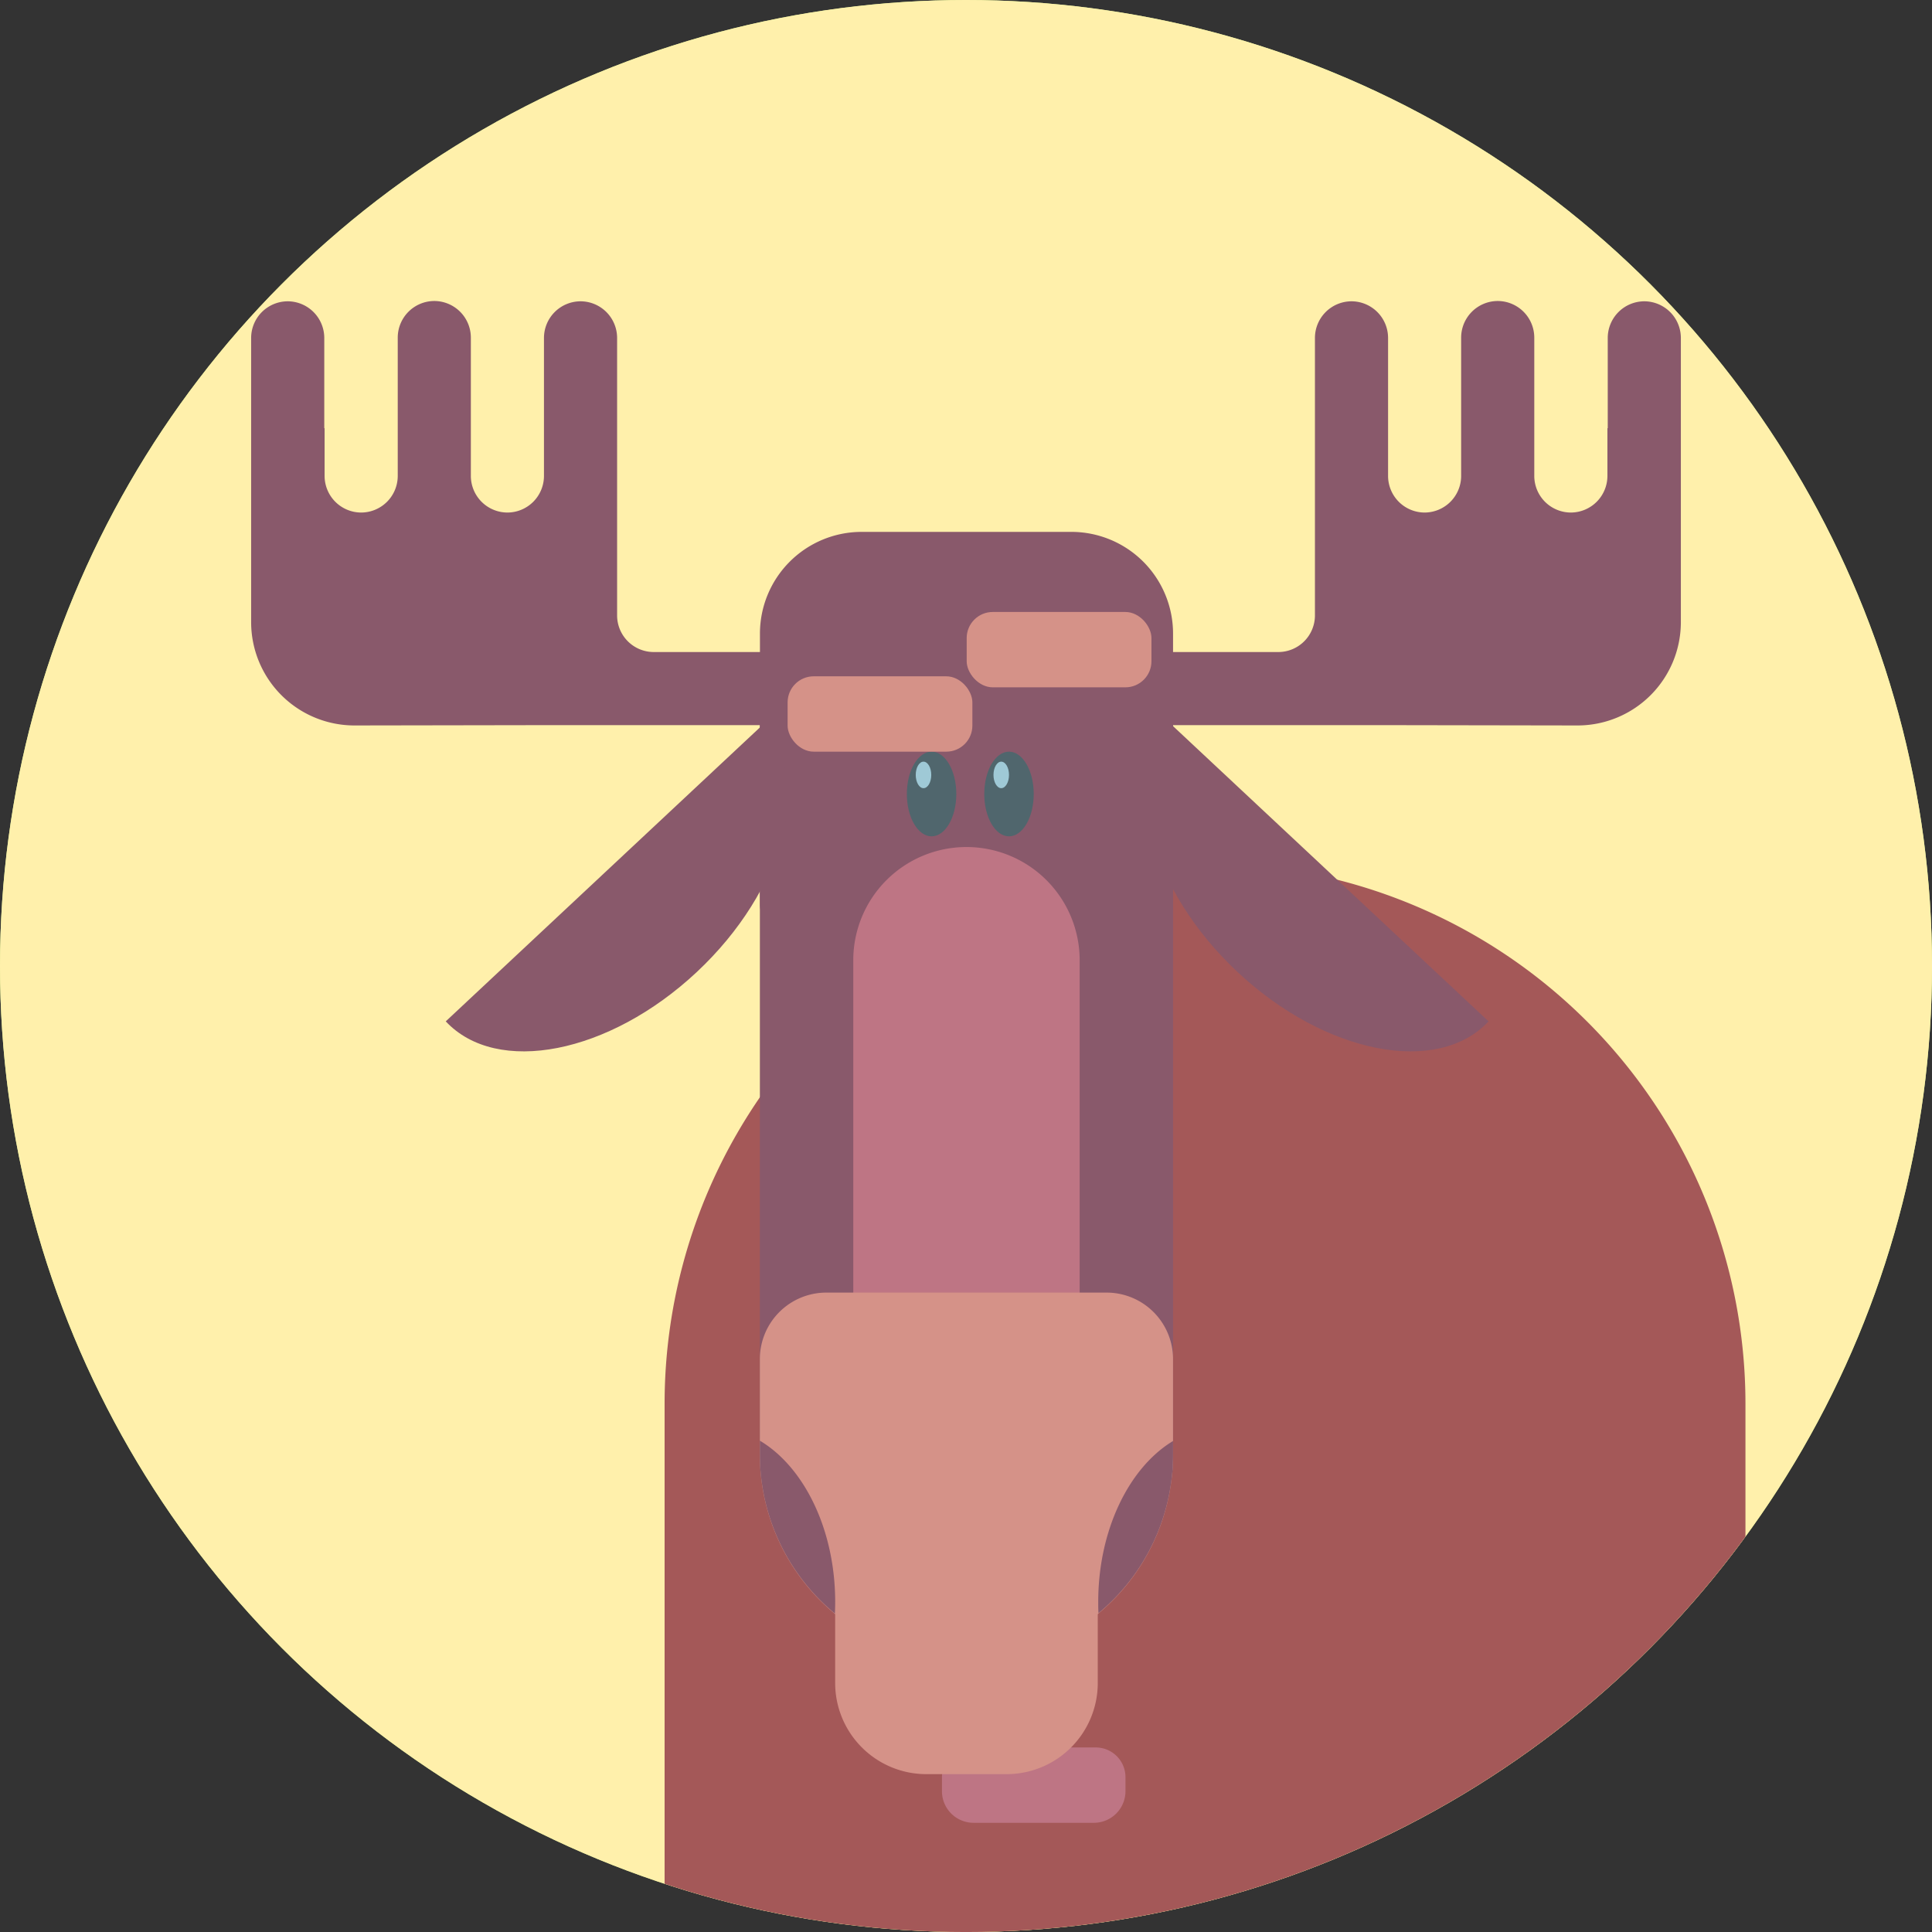 <svg xmlns="http://www.w3.org/2000/svg" viewBox="0 0 888.91 888.91"><rect x="0" y="0" width="888.91" height="888.91" fill="#333333" stroke="none"/><defs><clipPath id="clip-path"><circle cx="444.46" cy="444.46" r="444.46" fill="none"/></clipPath><style>.cls-6{fill:#89596b}.cls-7{fill:#be7584}.cls-8{fill:#d59288}.cls-9{fill:#50666d}.cls-10{fill:#9fc9d6}</style></defs><g id="Layer_2" data-name="Layer 2"><g id="Layer_9" data-name="Layer 9"><circle cx="444.46" cy="444.46" r="444.46" fill="#cceb83"/><circle cx="444.46" cy="444.46" r="444.46" fill="#fff0ab"/></g><g id="Moose"><g clip-path="url(#clip-path)"><path d="M314.78 397.24h479.35a9 9 0 019 9v650.37a248.65 248.65 0 01-248.65 248.65 248.65 248.65 0 01-248.65-248.65v-650.4a9 9 0 019-9z" transform="rotate(180 554.455 851.235)" fill="#a45858"/><path class="cls-6" d="M363.33 300h-62.58a16.87 16.87 0 01-16.82-16.58V155.45a16.87 16.87 0 00-16.82-16.82 16.87 16.87 0 00-16.83 16.82V219a16.87 16.87 0 01-16.82 16.82A16.87 16.87 0 01216.64 219v-63.69a16.87 16.87 0 00-16.82-16.82A16.87 16.87 0 00183 155.31V219a16.87 16.87 0 01-16.82 16.82A16.87 16.87 0 01149.35 219v-22h-.15v-41.55a16.88 16.88 0 00-16.83-16.82 16.87 16.87 0 00-16.82 16.82v130.93a47.54 47.54 0 0047.39 47.4l90.52-.15h109.87a16.87 16.87 0 0016.82-16.82A16.87 16.87 0 00363.33 300zM525.58 300h62.58A16.87 16.87 0 00605 283.4V155.45a16.87 16.87 0 0116.82-16.82 16.87 16.87 0 0116.83 16.82V219a16.87 16.87 0 0016.82 16.82 16.87 16.87 0 0016.8-16.82v-63.69a16.87 16.87 0 0116.83-16.82 16.87 16.87 0 0116.82 16.82V219a16.87 16.87 0 0016.82 16.82A16.88 16.88 0 00739.57 219v-22h.15v-41.55a16.87 16.87 0 0116.82-16.82 16.87 16.87 0 0116.82 16.82v130.93a47.54 47.54 0 01-47.36 47.4l-90.51-.15H525.58a16.87 16.87 0 01-16.82-16.82A16.87 16.87 0 01525.58 300z"/><path class="cls-6" d="M396.45 244.72h96.47a46.8 46.8 0 0146.8 46.8v124.66a12 12 0 01-12 12H361.65a12 12 0 01-12-12V291.52a46.8 46.8 0 0146.8-46.8z"/><path class="cls-6" d="M349.62 332v341.12c0 35.22 42.55 63.77 95.05 63.77 52.49 0 95.05-28.55 95.05-63.77V332"/><path class="cls-7" d="M447.08 804h57.07a13.68 13.68 0 0113.68 13.68v6.44a14.55 14.55 0 01-14.55 14.55h-55.34a14.55 14.55 0 01-14.55-14.55v-6.44A13.68 13.68 0 01447.08 804z"/><path class="cls-8" d="M444.67 621.65a60.41 60.41 0 0160.41 60.41v92.28a41.94 41.94 0 01-41.94 41.94H426.2a41.94 41.94 0 01-41.94-41.94v-92.27a60.41 60.41 0 0160.41-60.41z"/><path class="cls-7" d="M444.67 389.72a52.08 52.08 0 0152.08 52.08v256.61A16.76 16.76 0 01480 715.17h-70.65a16.76 16.76 0 01-16.76-16.76V441.8a52.08 52.08 0 0152.08-52.08z"/><path class="cls-8" d="M444.67 594.73a95.05 95.05 0 0195.05 95.05v43.94a30.59 30.59 0 01-30.59 30.59H380.21a30.59 30.59 0 01-30.59-30.59v-43.94a95.05 95.05 0 0195.05-95.05z" transform="rotate(180 444.665 679.515)"/><path class="cls-6" d="M349.62 662.86v6.4a94.94 94.94 0 0034.52 73.14c.08-1.76.13-3.52.13-5.31 0-33.37-14.37-62.16-34.65-74.23zM539.72 663c-20.17 12.15-34.43 40.84-34.43 74.09 0 1.73 0 3.43.12 5.13a95 95 0 0034.31-73z"/></g><path class="cls-6" d="M320.55 447.27c40.25-37.66 53.81-88.57 30.28-113.7L205.09 469.93c23.53 25.14 75.22 14.99 115.46-22.66zM569.44 447.27c-40.25-37.66-53.8-88.57-30.28-113.7L684.9 469.93c-23.52 25.14-75.22 14.99-115.46-22.66z"/><ellipse class="cls-9" cx="428.62" cy="365.32" rx="11.38" ry="19.48"/><ellipse class="cls-9" cx="464.24" cy="365.32" rx="11.38" ry="19.48"/><ellipse class="cls-10" cx="424.9" cy="356.54" rx="3.57" ry="6.1"/><ellipse class="cls-10" cx="460.67" cy="356.54" rx="3.57" ry="6.1"/><rect class="cls-8" x="362.38" y="311.17" width="85.01" height="34.67" rx="12"/><rect class="cls-8" x="444.77" y="281.57" width="85.01" height="34.67" rx="12"/></g></g></svg>